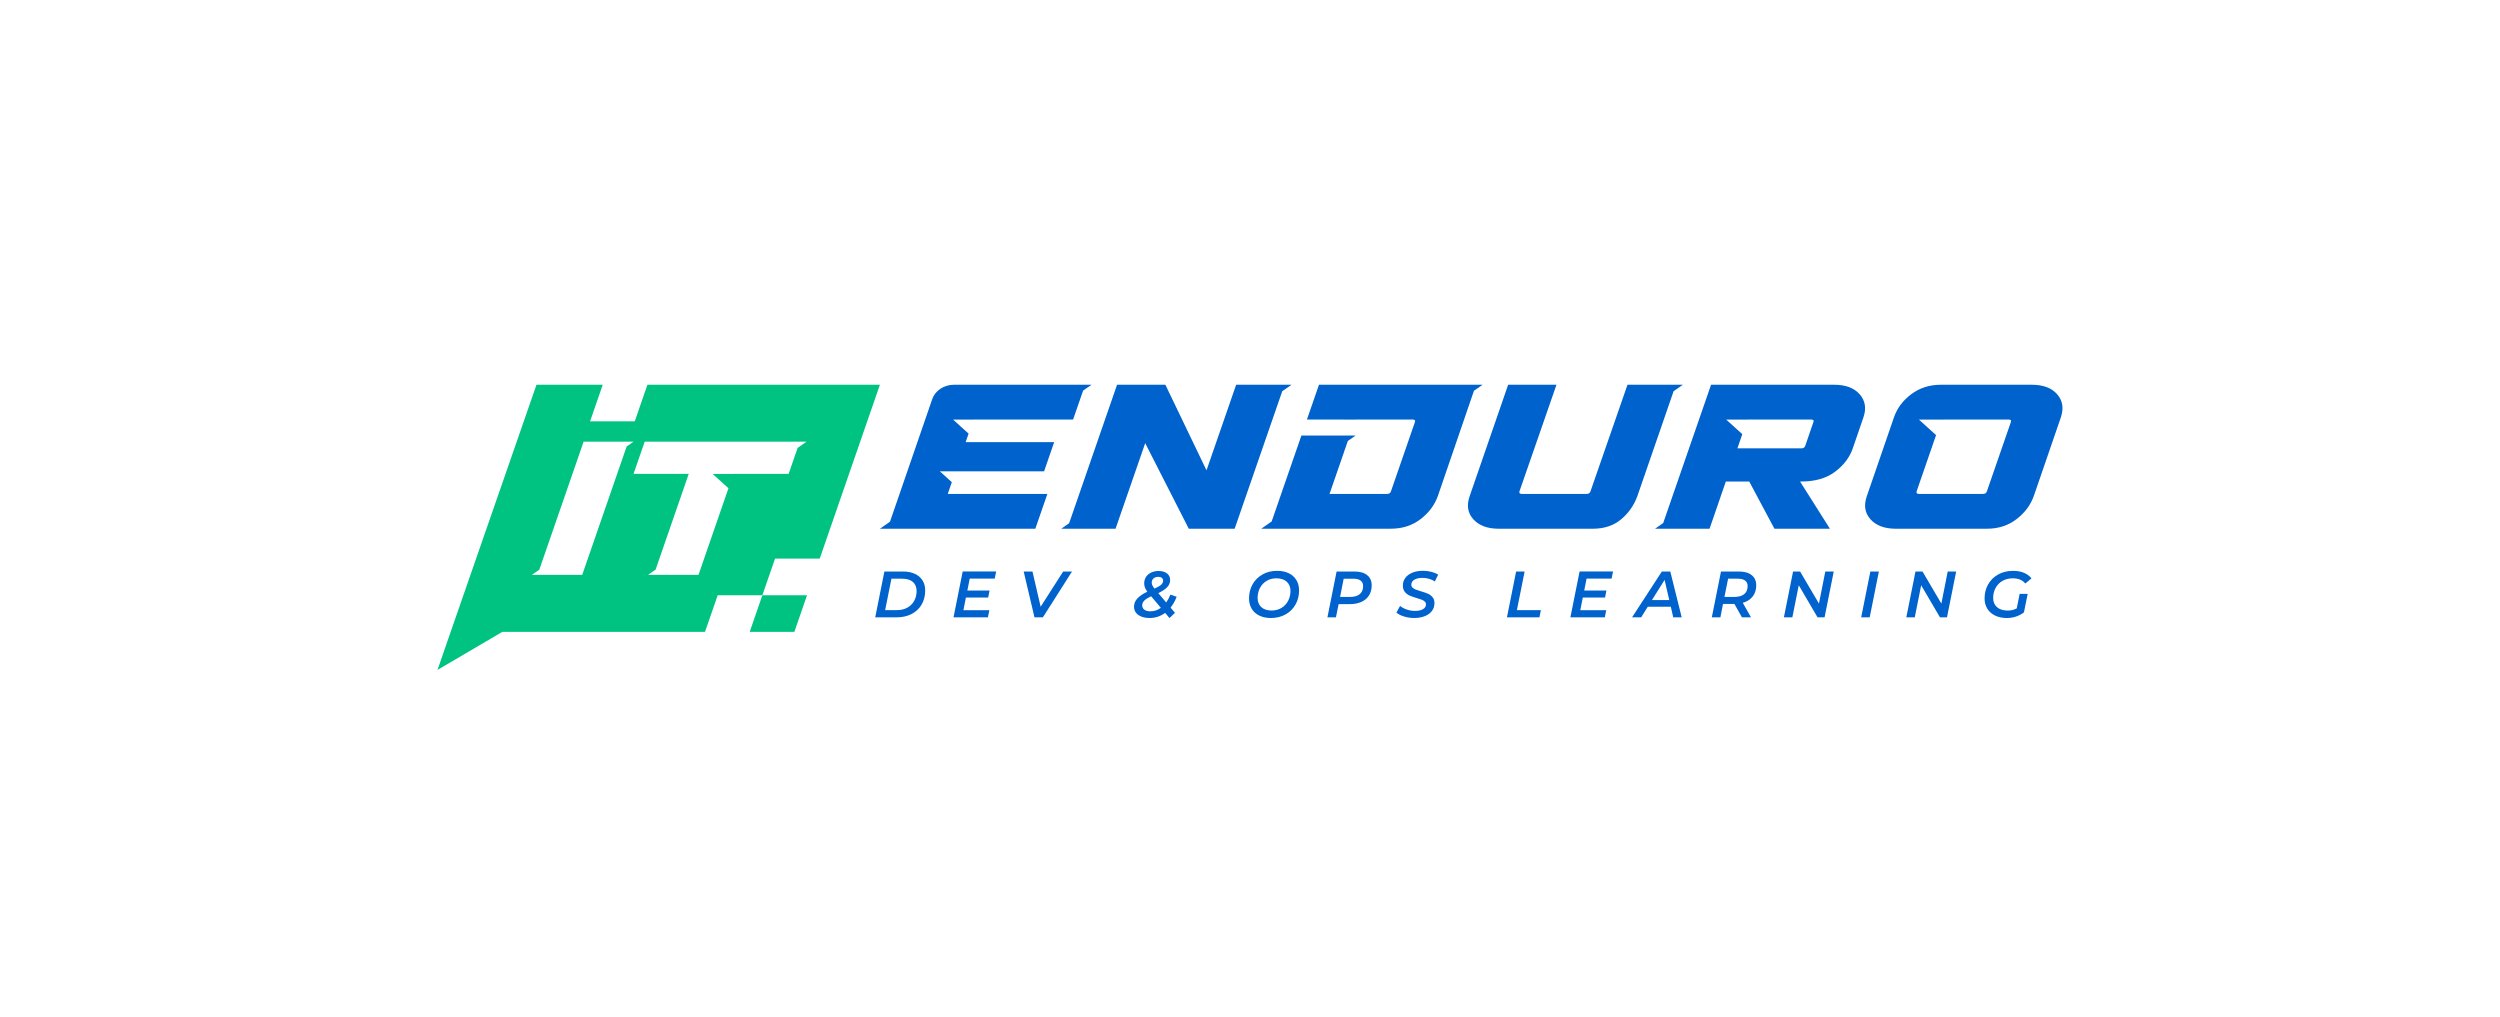 <?xml version="1.0" encoding="UTF-8"?>
<svg id="Layer_1" data-name="Layer 1" xmlns="http://www.w3.org/2000/svg" viewBox="0 0 2000 813.96">
  <defs>
    <style>
      .cls-1 {
        fill: #00c381;
      }

      .cls-2 {
        fill: #0062cc;
      }
    </style>
  </defs>
  <path class="cls-2" d="M1645.73,315.4c-4.45-5.06-11.22-7.6-20.29-7.6h-72.79c-9.07,0-16.98,2.54-23.7,7.6-6.73,5.07-11.34,11.28-13.84,18.64l-21.59,62.71c-2.63,7.36-1.7,13.57,2.82,18.64,4.52,5.07,11.31,7.6,20.39,7.6h72.79c9.07,0,16.94-2.53,23.6-7.6,6.66-5.06,11.31-11.28,13.94-18.64l21.58-62.71c2.5-7.36,1.53-13.57-2.92-18.64Zm-37.06,22.31l-19.15,55.35c-.41,1.39-1.47,2.08-3.18,2.08h-51.09c-1.71,0-2.36-.69-1.95-2.08l15.55-44.96-13.72-12.43h20.35c.12,0,.22-.04,.34-.04h51.09c1.71,0,2.29,.69,1.75,2.08Z"/>
  <path class="cls-2" d="M1346.26,307.8h-44.27l-29.6,85.26c-.41,1.39-1.47,2.08-3.18,2.08h-51.68c-1.71,0-2.36-.69-1.95-2.08l29.6-85.26h-38.66l-30.72,88.94c-2.63,7.36-1.7,13.57,2.82,18.64,4.52,5.07,11.31,7.6,20.39,7.6h75.36c9.07,0,16.61-2.53,22.62-7.6,6-5.06,10.32-11.28,12.96-18.64l28.94-83.79c4.36-3.08,7.38-5.15,7.38-5.15Z"/>
  <path class="cls-2" d="M1033.18,307.8h-44.26l-23.72,68.47-32.9-68.47h-38.66l-38.35,110.8c-3.76,2.65-6.28,4.38-6.28,4.38h43.43l23.72-68.46,34.87,68.46h36.69l38.08-110.02c4.36-3.08,7.38-5.16,7.38-5.16Z"/>
  <path class="cls-2" d="M1487.78,315.48c-4.46-5.12-11.23-7.68-20.3-7.68h-98.63l-38.29,110.63c-3.9,2.75-6.52,4.54-6.52,4.54h43.61l13.01-37.75h18.74l20.13,37.75h44.39l-23.88-37.75h.79c11.18,0,20.22-2.58,27.12-7.76,6.9-5.17,11.63-11.33,14.17-18.48l8.58-24.95c2.52-7.25,1.55-13.44-2.91-18.56Zm-37.07,22.23l-6.5,18.88c-.41,1.39-1.47,2.08-3.18,2.08h-51.09l3.9-11.34-12.87-11.66h16.89v-.04h51.11c1.71,0,2.29,.69,1.75,2.08Z"/>
  <path class="cls-2" d="M778.77,335.64h79.7l8.03-23.18c3.99-2.81,6.68-4.65,6.68-4.65h-110.1c-7.93,0-14.93,4.66-17.3,11.51l-33.79,98.03c-4.72,3.35-8.06,5.63-8.06,5.63h124.33l9.64-27.83h-79.7l3.25-9.4-9.59-8.68h24.81s58.6,0,58.6,0l8.07-23.35h-70.82l2.35-6.81-12.4-11.23h16.29v-.04Z"/>
  <path class="cls-2" d="M1186.07,307.8h-130.89l-9.63,27.83h29.82v.04h8.82v-.04h45.98c1.71,0,2.29,.69,1.75,2.08l-19.15,55.35c-.41,1.39-1.47,2.08-3.18,2.08h-45.96l14.65-42.38c3.73-2.63,6.24-4.35,6.24-4.35h-9.83s0,0,0,0h-33.56l-23.79,68.74c-4.85,3.44-8.31,5.81-8.31,5.81h103.75c9.07,0,16.94-2.53,23.6-7.6,6.66-5.06,11.31-11.28,13.94-18.64l28.85-84.12c4.11-2.9,6.91-4.82,6.91-4.82Z"/>
  <g>
    <polygon class="cls-1" points="635.5 505.47 645.63 476.19 609.9 476.19 599.77 505.47 635.5 505.47"/>
    <path class="cls-1" d="M517.94,307.8l-10.13,29.28h-35.75l10.13-29.28h-53l-68.64,197.67-10.55,30.47,51.9-30.47h162.12l10.13-29.28h35.75l10.13-29.28h35.74l48.15-139.11h-185.98Zm-52.17,152.11h-40.29s2.4-1.64,5.96-4.15l35.44-102.4h39.93s-2.2,1.51-5.49,3.82l-35.55,102.72Zm172.34-101.6l-7.21,20.8h-44.16v.04h-16.61l12.64,11.44-23.98,69.32h-40.36s2.44-1.67,6.05-4.22l26.5-76.58h-44.16l8.92-25.75h120.36s9.1,0,9.1,0c0,0-2.92,2-7.08,4.95Z"/>
  </g>
  <g>
    <path class="cls-2" d="M707.5,457.2h14.83c3.67,0,6.85,.62,9.54,1.86,2.69,1.24,4.74,3,6.16,5.27,1.41,2.27,2.12,4.94,2.12,8.02,0,4.3-.95,8.07-2.86,11.32-1.9,3.25-4.58,5.76-8.04,7.54-3.46,1.78-7.44,2.67-11.94,2.67h-17.13l7.34-36.68Zm10.01,30.91c3.21,0,6.01-.66,8.38-1.99,2.38-1.33,4.2-3.15,5.48-5.48,1.27-2.32,1.91-4.95,1.91-7.89s-1-5.47-2.99-7.2c-1.99-1.73-4.89-2.59-8.7-2.59h-8.44l-5.03,25.15h9.38Z"/>
    <path class="cls-2" d="M775.77,462.91l-1.89,9.53h17.76l-1.1,5.61h-17.82l-1.99,10.11h20.75l-1.15,5.71h-27.51l7.34-36.68h26.77l-1.15,5.71h-20.02Z"/>
    <path class="cls-2" d="M857.61,457.2l-23.31,36.68h-6.71l-8.64-36.68h7.02l6.55,28.19,18.02-28.19h7.07Z"/>
    <path class="cls-2" d="M936.46,486.07l3.51,4.19-4.35,4.19-3.51-4.14c-3.7,2.72-7.83,4.09-12.37,4.09-2.48,0-4.66-.37-6.55-1.1-1.89-.74-3.35-1.77-4.4-3.12-1.05-1.34-1.57-2.93-1.57-4.74,0-2.51,.88-4.73,2.65-6.65,1.76-1.92,4.43-3.74,7.99-5.45-1.68-2.2-2.51-4.4-2.51-6.6,0-2.03,.51-3.79,1.52-5.29,1.01-1.5,2.39-2.66,4.14-3.46,1.75-.8,3.7-1.2,5.87-1.2,2.76,0,4.99,.64,6.68,1.91,1.69,1.28,2.54,3.03,2.54,5.27s-.78,4.12-2.33,5.76c-1.55,1.64-3.94,3.23-7.15,4.77l6.34,7.49c1.26-1.75,2.38-3.84,3.35-6.29l5.03,1.73c-1.36,3.46-2.99,6.34-4.87,8.65Zm-7.75,.21l-7.81-9.28c-2.51,1.19-4.33,2.34-5.45,3.46-1.12,1.12-1.68,2.41-1.68,3.88s.57,2.57,1.7,3.43c1.13,.86,2.77,1.28,4.9,1.28,2.97,0,5.74-.93,8.33-2.78Zm-5.89-23.55c-.96,.86-1.44,1.98-1.44,3.38,0,.7,.17,1.41,.5,2.15,.33,.74,.9,1.61,1.7,2.62,2.65-1.19,4.47-2.24,5.45-3.17,.98-.93,1.47-2,1.47-3.22,0-.87-.34-1.6-1.02-2.17-.68-.58-1.62-.86-2.8-.86-1.61,0-2.89,.43-3.85,1.28Z"/>
    <path class="cls-2" d="M1007.37,492.43c-2.64-1.31-4.66-3.14-6.05-5.5-1.4-2.36-2.09-5.09-2.09-8.2,0-4.12,.93-7.86,2.8-11.21,1.87-3.35,4.51-6,7.94-7.94,3.42-1.94,7.34-2.91,11.74-2.91,3.63,0,6.77,.66,9.4,1.97,2.64,1.31,4.65,3.14,6.05,5.5s2.1,5.09,2.1,8.2c0,4.12-.93,7.86-2.8,11.21-1.87,3.35-4.51,6-7.94,7.94-3.42,1.94-7.34,2.91-11.74,2.91-3.63,0-6.77-.65-9.41-1.97Zm17.87-6.13c2.29-1.41,4.05-3.32,5.29-5.71,1.24-2.39,1.86-5,1.86-7.83,0-3.07-.99-5.53-2.96-7.36-1.97-1.83-4.76-2.75-8.36-2.75-2.97,0-5.6,.71-7.89,2.12-2.29,1.41-4.04,3.32-5.27,5.71-1.22,2.39-1.83,5-1.83,7.83,0,3.08,.98,5.53,2.93,7.36,1.96,1.83,4.73,2.75,8.33,2.75,2.97,0,5.6-.71,7.89-2.12Z"/>
    <path class="cls-2" d="M1093.72,460.11c2.43,1.94,3.64,4.66,3.64,8.15,0,3.11-.71,5.79-2.12,8.04-1.41,2.25-3.44,3.98-6.08,5.19-2.64,1.2-5.74,1.81-9.3,1.81h-8.96l-2.15,10.58h-6.81l7.34-36.68h14.15c4.43,0,7.87,.97,10.3,2.91Zm-5.92,15.2c1.8-1.48,2.7-3.62,2.7-6.42,0-1.96-.67-3.43-2.02-4.43-1.34-1-3.27-1.49-5.79-1.49h-7.75l-2.88,14.57h8.07c3.32,0,5.88-.74,7.68-2.23Z"/>
    <path class="cls-2" d="M1123.24,493.19c-2.59-.8-4.61-1.83-6.08-3.09l2.88-5.35c1.54,1.22,3.36,2.19,5.47,2.91,2.11,.72,4.27,1.07,6.47,1.07,2.69,0,4.83-.46,6.42-1.39,1.59-.93,2.38-2.19,2.38-3.8,0-.91-.32-1.67-.97-2.28-.65-.61-1.45-1.11-2.41-1.49-.96-.38-2.3-.82-4.01-1.31-2.38-.7-4.3-1.37-5.76-2.02-1.47-.65-2.73-1.62-3.77-2.91-1.05-1.29-1.57-2.97-1.57-5.03,0-2.38,.67-4.45,2.02-6.24,1.34-1.78,3.22-3.16,5.63-4.14,2.41-.98,5.19-1.47,8.33-1.47,2.37,0,4.63,.27,6.76,.81,2.13,.54,3.96,1.3,5.5,2.28l-2.67,5.4c-1.36-.91-2.9-1.61-4.61-2.1-1.71-.49-3.49-.73-5.35-.73-2.72,0-4.88,.5-6.47,1.49-1.59,1-2.38,2.31-2.38,3.96,0,.94,.33,1.73,1,2.36,.66,.63,1.47,1.13,2.41,1.49,.94,.37,2.32,.83,4.14,1.39,2.3,.66,4.19,1.31,5.66,1.94,1.47,.63,2.71,1.55,3.75,2.78,1.03,1.22,1.55,2.81,1.55,4.77,0,2.41-.67,4.51-2.02,6.29-1.34,1.78-3.25,3.16-5.71,4.14-2.46,.98-5.28,1.47-8.46,1.47-2.83,0-5.54-.4-8.12-1.2Z"/>
    <path class="cls-2" d="M1212.89,457.2h6.81l-6.18,30.91h19.18l-1.15,5.76h-25.99l7.34-36.68Z"/>
    <path class="cls-2" d="M1269.27,462.91l-1.89,9.53h17.76l-1.1,5.61h-17.81l-1.99,10.11h20.75l-1.15,5.71h-27.51l7.34-36.68h26.77l-1.15,5.71h-20.01Z"/>
    <path class="cls-2" d="M1336.65,485.39h-18.44l-5.29,8.49h-7.28l23.84-36.68h6.76l9.12,36.68h-6.76l-1.94-8.49Zm-1.26-5.35l-3.72-16.14-10.11,16.14h13.83Z"/>
    <path class="cls-2" d="M1402.14,477.19c-1.89,2.43-4.52,4.11-7.91,5.06l6.55,11.63h-7.23l-6.02-10.74h-9.12l-2.1,10.74h-6.86l7.34-36.68h14.25c4.44,0,7.87,.97,10.3,2.91,2.43,1.94,3.64,4.66,3.64,8.15s-.94,6.51-2.83,8.93Zm-6.76-1.89c1.82-1.48,2.72-3.62,2.72-6.42,0-1.96-.67-3.43-2.02-4.43-1.34-1-3.27-1.49-5.79-1.49h-7.81l-2.93,14.57h8.12c3.32,0,5.89-.74,7.7-2.23Z"/>
    <path class="cls-2" d="M1467,457.2l-7.34,36.68h-5.61l-15.04-25.67-5.13,25.67h-6.76l7.34-36.68h5.61l15.09,25.67,5.08-25.67h6.76Z"/>
    <path class="cls-2" d="M1496.29,457.2h6.81l-7.34,36.68h-6.81l7.34-36.68Z"/>
    <path class="cls-2" d="M1564.93,457.2l-7.34,36.68h-5.61l-15.04-25.67-5.13,25.67h-6.76l7.34-36.68h5.61l15.09,25.67,5.08-25.67h6.76Z"/>
    <path class="cls-2" d="M1615.7,475.12h6.44l-2.99,14.78c-1.85,1.43-3.96,2.54-6.31,3.33-2.36,.79-4.81,1.18-7.36,1.18-3.6,0-6.74-.65-9.43-1.97-2.69-1.31-4.76-3.14-6.21-5.5-1.45-2.36-2.18-5.09-2.18-8.2,0-4.12,.94-7.86,2.83-11.21,1.89-3.35,4.56-6,8.02-7.94,3.46-1.94,7.44-2.91,11.95-2.91,3.32,0,6.22,.52,8.7,1.55,2.48,1.03,4.49,2.52,6.02,4.48l-4.93,4.09c-1.19-1.43-2.6-2.48-4.24-3.14-1.64-.66-3.6-1-5.87-1-3.11,0-5.84,.69-8.2,2.07-2.36,1.38-4.18,3.26-5.47,5.63-1.29,2.38-1.94,5.03-1.94,7.96,0,3.11,1.01,5.57,3.04,7.39,2.03,1.82,4.93,2.73,8.7,2.73,2.55,0,4.93-.58,7.13-1.73l2.31-11.58Z"/>
  </g>
</svg>